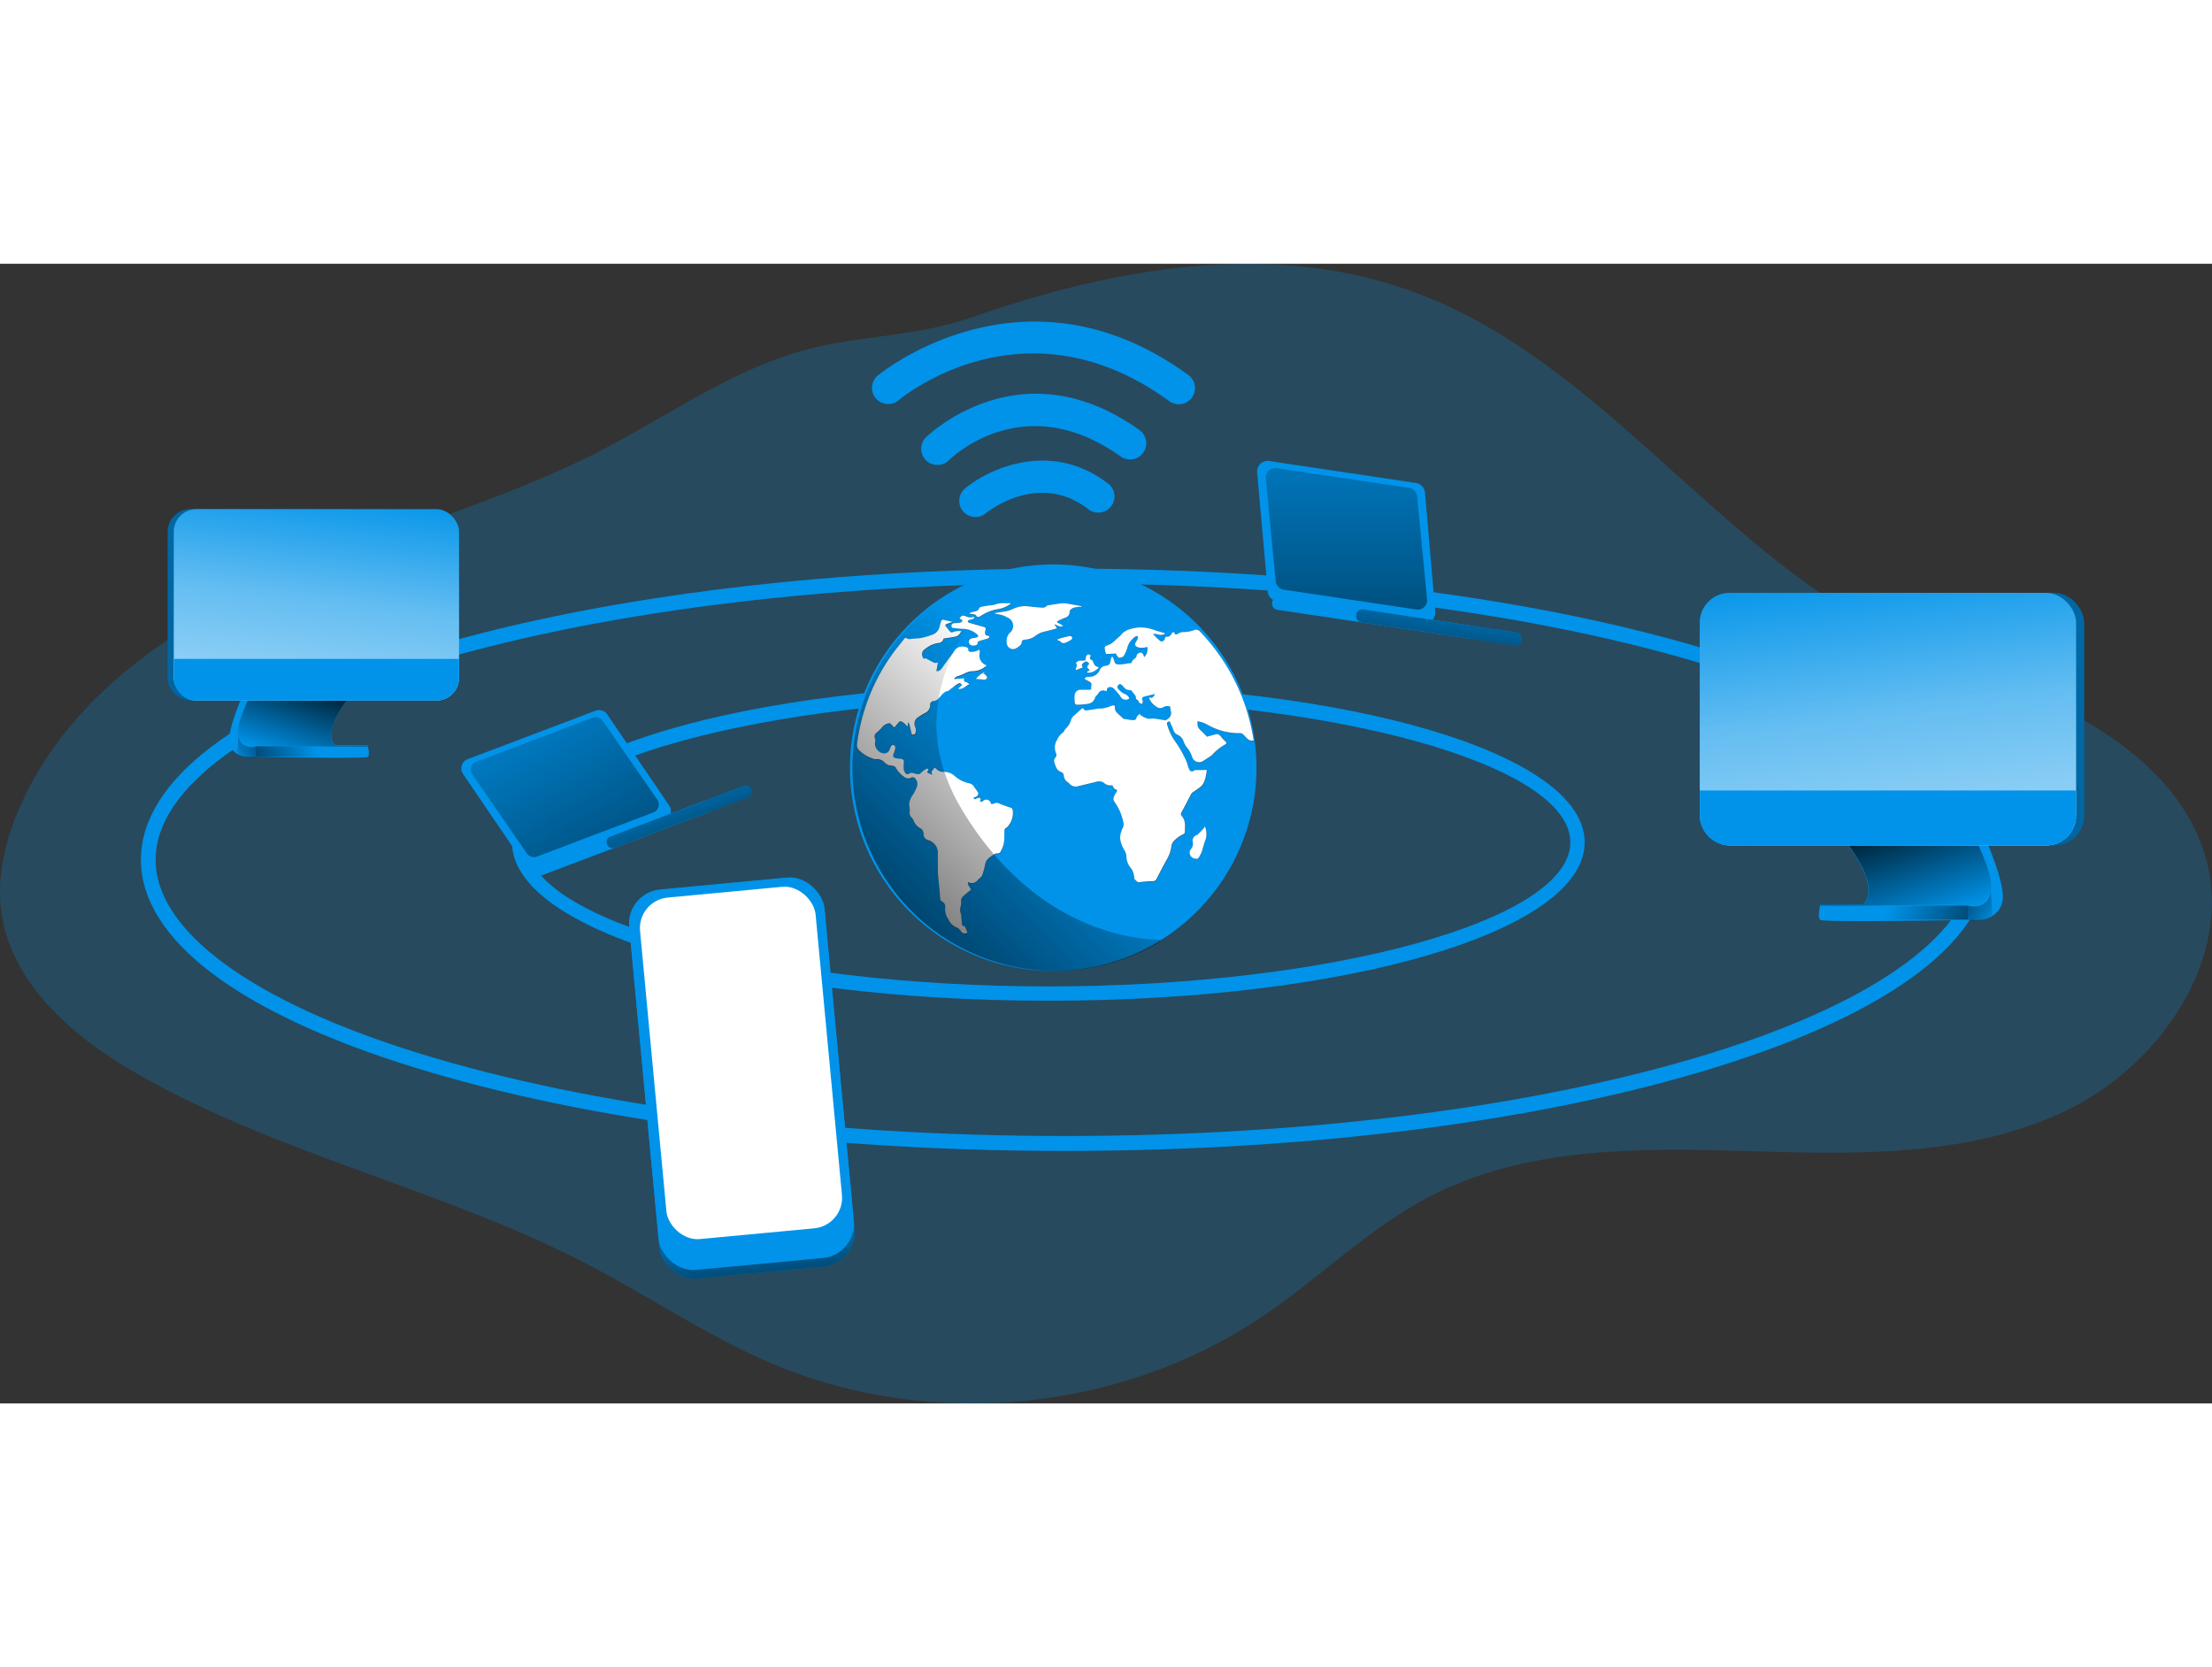 <svg id="Layer_1" data-name="Layer 1" xmlns="http://www.w3.org/2000/svg" xmlns:xlink="http://www.w3.org/1999/xlink" viewBox="0 0 418.13 215.42" width="406" height="306" class="illustration"><rect x="0" y="0" width="418.13" height="215.42" fill="#333333" stroke="none"/><defs><linearGradient id="linear-gradient" x1="206" y1="148.02" x2="143.08" y2="213.21" gradientUnits="userSpaceOnUse"><stop offset="0" stop-opacity="0"></stop><stop offset="0.99"></stop></linearGradient><linearGradient id="linear-gradient-2" x1="363.77" y1="184.2" x2="355.61" y2="160.36" xlink:href="#linear-gradient"></linearGradient><linearGradient id="linear-gradient-3" x1="426.97" y1="83.54" x2="312.02" y2="87.77" xlink:href="#linear-gradient"></linearGradient><linearGradient id="linear-gradient-4" x1="353.03" y1="54.05" x2="364.51" y2="149.82" gradientUnits="userSpaceOnUse"><stop offset="0.02" stop-color="#fff" stop-opacity="0"></stop><stop offset="0.32" stop-color="#fff" stop-opacity="0.39"></stop><stop offset="0.68" stop-color="#fff" stop-opacity="0.68"></stop><stop offset="1" stop-color="#fff"></stop></linearGradient><linearGradient id="linear-gradient-5" x1="356.85" y1="122.22" x2="385.32" y2="132.87" xlink:href="#linear-gradient"></linearGradient><linearGradient id="linear-gradient-6" x1="379.48" y1="182.61" x2="365.66" y2="174.08" xlink:href="#linear-gradient"></linearGradient><linearGradient id="linear-gradient-7" x1="-926.14" y1="153.13" x2="-932.32" y2="135.06" gradientTransform="matrix(-1, 0, 0, 1, -869.17, 0)" xlink:href="#linear-gradient"></linearGradient><linearGradient id="linear-gradient-8" x1="-877.2" y1="121.54" x2="-964.33" y2="124.74" gradientTransform="matrix(-1, 0, 0, 1, -870.52, -58.98)" xlink:href="#linear-gradient"></linearGradient><linearGradient id="linear-gradient-9" x1="-933.24" y1="99.18" x2="-924.54" y2="171.77" gradientTransform="matrix(-1, 0, 0, 1, -870.52, -58.98)" xlink:href="#linear-gradient-4"></linearGradient><linearGradient id="linear-gradient-10" x1="-930.35" y1="150.85" x2="-908.77" y2="158.92" gradientTransform="matrix(1, 0, 0, -1, 989.76, 302.36)" xlink:href="#linear-gradient"></linearGradient><linearGradient id="linear-gradient-11" x1="-914.23" y1="151.92" x2="-924.71" y2="145.46" gradientTransform="matrix(-1, 0, 0, 1, -869.17, 0)" xlink:href="#linear-gradient"></linearGradient><linearGradient id="linear-gradient-12" x1="78.78" y1="-1.65" x2="95.65" y2="107.67" gradientTransform="matrix(0.99, 0.15, -0.15, 0.99, 177.56, 64.95)" xlink:href="#linear-gradient"></linearGradient><linearGradient id="linear-gradient-13" x1="103.86" y1="36.48" x2="104.25" y2="68.9" gradientTransform="translate(169.33 79.8)" xlink:href="#linear-gradient"></linearGradient><linearGradient id="linear-gradient-14" x1="452.76" y1="384.48" x2="468.36" y2="485.49" gradientTransform="matrix(0.94, -0.35, 0.35, 0.94, -467.87, -70.22)" xlink:href="#linear-gradient"></linearGradient><linearGradient id="linear-gradient-15" x1="475.94" y1="419.71" x2="476.3" y2="449.67" gradientTransform="translate(-346.33 -266.75)" xlink:href="#linear-gradient"></linearGradient><linearGradient id="linear-gradient-16" x1="236.39" y1="314.17" x2="236.7" y2="348.5" gradientTransform="translate(-94.58 -80.36)" xlink:href="#linear-gradient"></linearGradient></defs><title>network 2</title><path d="M115.5,94C95.63,104.31,73.63,109.86,53.19,119S13,142.19,4.54,163C2.2,168.71.8,175,1.57,181.17c1.75,14,13.89,24.22,26.13,31.17,26.72,15.19,57.61,21.63,84.87,35.84,11.75,6.13,22.79,13.68,35,18.81,29.78,12.51,65.77,9,92.54-9.11,10.78-7.28,20.12-16.71,31.67-22.67,18-9.29,39.27-9.12,59.54-8.52s41.41,1.25,59.82-7.26,32.87-29.34,27-48.76c-3.66-12.14-14.25-21-25.51-26.85s-23.6-9.37-34.88-15.17c-32.47-16.72-54.1-51.06-88.24-64C242.1,54.19,212,59.72,185.1,69.08c-11.38,4-22.61,3.28-34,6.9C138.42,80,127.23,87.85,115.5,94Z" transform="translate(-1.36 -58.98)" fill="#0093E9" opacity="0.24" style="isolation: isolate;"></path><path d="M199.53,198.28c-56.86,0-101.39-13.15-101.39-29.94s44.53-29.93,101.39-29.93,101.38,13.15,101.38,29.93S256.38,198.28,199.53,198.28Zm0-57.16c-53.49,0-98.68,12.47-98.68,27.22s45.19,27.23,98.68,27.23,98.67-12.47,98.67-27.23S253,141.12,199.53,141.12Z" transform="translate(-1.36 -58.98)" fill="#0093E9"></path><path d="M202.63,226.67c-46.41,0-90.07-5.6-122.93-15.77C46.34,200.57,28,186.63,28,171.63s18.37-28.94,51.73-39.27c32.86-10.16,76.52-15.77,122.93-15.77s90.08,5.61,122.93,15.77c33.37,10.33,51.74,24.28,51.74,39.27s-18.37,28.94-51.74,39.27C292.71,221.07,249.05,226.67,202.63,226.67Zm0-107.26c-46.14,0-89.5,5.56-122.09,15.65-31.62,9.78-49.76,23.11-49.76,36.57s18.14,26.79,49.76,36.58c32.59,10.09,76,15.64,122.09,15.64s89.51-5.55,122.1-15.64c31.62-9.79,49.75-23.12,49.75-36.58s-18.13-26.79-49.75-36.57C292.14,125,248.78,119.41,202.63,119.41Z" transform="translate(-1.36 -58.98)" fill="#0093E9"></path><g id="TWXE3W"><path d="M200.92,115.82a38.42,38.42,0,1,0,.27,76.83,38.42,38.42,0,0,0-.27-76.83Zm5.7,17.69a.53.53,0,0,1,.06-.31c.11-.16.23-.37.39-.41s.33.13.55.24c-.41.41-.23.64.12.82a.53.53,0,0,1,.21.18,3.47,3.47,0,0,0,.38.8,3,3,0,0,0,.79.46,6.13,6.13,0,0,1-.74.58,3.2,3.2,0,0,1-.81.35,3.28,3.28,0,0,1-.7,0,.69.69,0,0,0,0-.13l.48-.3c-.17-.21-.42-.39-.44-.59s.21-.4.35-.63c-.22-.36-.54-.52-.77-.37-.68.46-.73.58-.42,1.07-.44.17-.87.34-1.32.5-.1-.47.44-.88,0-1.3a1,1,0,0,1,.89-.49l.52,0C206.44,134,206.66,133.87,206.62,133.51Zm-11-9.79c.9.13,1.8.19,2.7.26a1,1,0,0,0,.91-.29c.1-.13.34-.15.52-.18.7-.11,1.41-.24,2.11-.31a4.21,4.21,0,0,1,1.12,0c.86.13,1.72.3,2.57.46a.73.73,0,0,1,.38.17c-.35,0-.72,0-1.07.08a2.06,2.06,0,0,0-.66.16c-.32.16-.62.33-.64.81a1,1,0,0,1-.8,1,10.41,10.41,0,0,0-1.37.61c-.23.11-.23.24,0,.37s.65.35,1,.56c-.55.21-.55.21-1.69-.32.16.28.32.54.49.81-.73.19-1.49.41-2.25.58a3.94,3.94,0,0,0-1.91.9,3.54,3.54,0,0,1-1.88.64c-.35.07-.64.13-.64.6,0,.17-.16.37-.3.51a3.18,3.18,0,0,1-.62.45,1.2,1.2,0,0,1-1.9-1,3,3,0,0,1,0-.73,3.63,3.63,0,0,1,.34-.83,1.82,1.82,0,0,1,.27-.29,1.69,1.69,0,0,0-.51-2.9,4.43,4.43,0,0,0-1.78-.6,2.08,2.08,0,0,1-.6-.29c.85-.14,1.67-.25,2.47-.4a7.79,7.79,0,0,0,1-.37A5.39,5.39,0,0,1,195.61,123.72Zm8.41,5.82a.65.65,0,0,1-.25.51,6.63,6.63,0,0,1-1,.5.75.75,0,0,1-.94-.21c-.11-.13-.34-.17-.51-.25a1,1,0,0,1,0-.14,5.32,5.32,0,0,1,.5-.21c.55-.15,1.08-.29,1.62-.42C203.62,129.26,203.93,129.26,204,129.54Zm-19.13-4.62c.25-.08.51-.13.78-.2s.61-.13.73-.52a.62.62,0,0,1,.39-.33l.38-.07c.4-.08.81-.15,1.22-.21a5.16,5.16,0,0,0,1-.14,4.37,4.37,0,0,1,1.86-.28,5.87,5.87,0,0,0,.59,0h.57a.61.61,0,0,0,0,.14,5,5,0,0,1-2.34,1,8.46,8.46,0,0,0-3.3,1.3c-.32.2-.64.36-.88-.12a0,0,0,0,1,0,0c0-.09-.22-.14-.36-.16a5.94,5.94,0,0,1-.92-.16A1.35,1.35,0,0,1,184.89,124.92Zm-2,1.1s-.06,0-.11-.06c.3-.5.62-.65,1.13-.41a2.07,2.07,0,0,0,1.58.12.6.6,0,0,1,.08.08c-.08.11-.13.27-.23.31s-.51.12-.77.21a.41.41,0,0,0-.24.27c0,.06.12.21.21.24l.34.09,2.68.76a.38.38,0,0,1,.17.24,1.94,1.94,0,0,1-.06.4c-.16.71,0,1,.77,1a.51.51,0,0,1-.42.53c-.48.12-1,.28-1.42.43-.23.07-.46.14-.39.46a.3.3,0,0,1-.1.2,1.17,1.17,0,0,1-1.38,0,.7.7,0,0,1,.4-1.16c.28-.07.58-.09.87-.17a.51.51,0,0,0,.32-.22c0-.07-.09-.24-.18-.33a3.89,3.89,0,0,0-2-1c-.22,0-.46-.06-.69-.08-.54,0-1.09-.09-1.64-.15-.23,0-.52,0-.54-.35a.49.49,0,0,1,.51-.58,7.89,7.89,0,0,0,1.09-.11c.16,0,.39-.14.41-.25C183.3,126.19,183.14,126,182.86,126Zm4.75,10.62c.14.16.39.41.35.54a.55.55,0,0,1-.64.41,13.52,13.52,0,0,0-1.47-.11,3.6,3.6,0,0,1,1.72-1.34l-.35.31A1.18,1.18,0,0,1,187.61,136.64ZM189,170.87a5.93,5.93,0,0,0-1.08.9,2.65,2.65,0,0,0-.36,1,17.66,17.66,0,0,1-.53,1.89c-.15.35-.58.58-.85.9a1.38,1.38,0,0,1-1.81.36c-.15.43.14.71.32,1,.26.47.26.47-.19.78a14.84,14.84,0,0,0-1.14,1,1,1,0,0,0-.29,1,4,4,0,0,1-.13,1,1.84,1.84,0,0,0-.07.51c0,.33.14.65.18,1,.07.55.11,1.12.16,1.68,0,.21.08.34.33.36a.44.44,0,0,1,.29.23c.15.32.28.64.41,1a.81.81,0,0,1-1.16-.16,1.83,1.83,0,0,0-.94-.84,2.92,2.92,0,0,1-1.49-1.45,3.61,3.61,0,0,1-.64-2.18,1.12,1.12,0,0,0-.7-1.31c-.11,0-.18-.24-.2-.38-.06-.54-.09-1.1-.14-1.64-.11-1.17-.25-2.33-.32-3.49,0-.87,0-1.75,0-2.62,0-.4,0-.79,0-1.17a2.53,2.53,0,0,0-1.79-2.22,1.1,1.1,0,0,1-.9-1.14,1.23,1.23,0,0,0-.69-1.15,2.64,2.64,0,0,1-1.23-1.48,1.42,1.42,0,0,0-.35-.5,1.23,1.23,0,0,1-.35-1.17,3.6,3.6,0,0,0-.06-.86,2.32,2.32,0,0,1-.05-.58,3.77,3.77,0,0,1,.6-1.57,8.06,8.06,0,0,0,.85-1.62,1.48,1.48,0,0,0-.51-1.76.74.74,0,0,0-.58,0,1,1,0,0,1-1.2-.07,4.93,4.93,0,0,1-1.71-1.83.6.6,0,0,0-.29-.23,1.75,1.75,0,0,0-.55-.12,1.93,1.93,0,0,1-1.31-.65,1.89,1.89,0,0,0-1.57-.58.48.48,0,0,1-.24,0,6.59,6.59,0,0,1-3.07-1.78,1.47,1.47,0,0,1-.26-1.18,36.12,36.12,0,0,1,1.58-6.88,37,37,0,0,1,4.84-9.67c.77-1.11,1.66-2.16,2.5-3.23.12-.16.25-.24.43-.11a1.08,1.08,0,0,0,.84.12c.69-.08,1.39-.05,2.06-.19a13.18,13.18,0,0,0,2.36-.74,2.11,2.11,0,0,0,1.05-1.55q.07-.27.18-.54c.2-.66.2-.66.87-.51.48.12,1,.23,1.4.32-.39.14-.8.27-1.19.43s-.27.25-.1.44.53.67.81,1c.09.08.29.15.36.11a3.71,3.71,0,0,1,1.78-.24,4.18,4.18,0,0,1-.55.74,1.64,1.64,0,0,1-.74.32c-.69.14-1.4.23-2.1.34a1,1,0,0,1-1,.83,5.15,5.15,0,0,0-2.46,1.13,1.15,1.15,0,0,0-.51,1.46c.07.22.14.51.5.32.05,0,.17,0,.25.07.34.18.66.37,1,.54s.56.35.93.22c.08,0,.19,0,.19,0-.09.56-.18,1.06-.28,1.62a1.13,1.13,0,0,0,1-.5c.65-1,1.34-1.86,2-2.78a3.43,3.43,0,0,0,.29-.41h0a1.78,1.78,0,0,1,2-.91c.46.07.77.17.73.72,0,.08.22.22.34.24a3,3,0,0,0,1.75-.41,1.25,1.25,0,0,1,.07.26,1.45,1.45,0,0,1,0,.36,1.93,1.93,0,0,0,1.13,2.28l.18.09a3.86,3.86,0,0,1-2.45,1.06,3.58,3.58,0,0,0-1.81.48,10.43,10.43,0,0,1-1.42.54,2,2,0,0,0-.46.38l.06.12,1.81-.16c-.07.44,0,.7.47.74.17,0,.32.26.54.44-.77.15-1.17,1-2.16.8l.78-.72c-.36-.41-.46-.45-.94-.14s-.91.67-1.37,1c-.12.09-.23.23-.36.25-.8.15-1.19.81-1.71,1.33l-.11.11a1.18,1.18,0,0,1-.86.47.65.65,0,0,0-.43.16.79.79,0,0,0-.26.48,1.65,1.65,0,0,1-.94,1.64,10.7,10.7,0,0,0-1.58,1,1.53,1.53,0,0,0-.31,1.67,1.42,1.42,0,0,1,0,1.24c0,.1-.27.18-.42.18s-.25-.14-.28-.25c-.12-.5-.21-1-.33-1.52a2.49,2.49,0,0,0-.26-.48l-.1,0c0,.19,0,.38,0,.57a.25.25,0,0,1-.1.08c-.14-.15-.26-.3-.4-.43a3.18,3.18,0,0,0-.63-.46.5.5,0,0,0-.66.22c-.25.32-.53.62-.78.91a8.19,8.19,0,0,0-.66-.72.42.42,0,0,0-.36-.09,2,2,0,0,0-1.24.71,7.87,7.87,0,0,1-1.08,1.08.88.88,0,0,0-.26,1.14,1,1,0,0,1,0,.52,1.89,1.89,0,0,0,1.36,2.18,1.09,1.09,0,0,0,1.31-.51c.1-.22.17-.45.27-.67a.48.48,0,0,1,.66-.3.72.72,0,0,1,.2.61,8,8,0,0,1-.34,1.11c-.13.42,0,.6.39.7s.64.1,1,.14a.56.56,0,0,1,.58.69,7.47,7.47,0,0,0,0,1.42,1.58,1.58,0,0,0,.43.72.47.47,0,0,0,.5,0,1.06,1.06,0,0,1,1-.09c.12.05.26.08.38.12.58.14.73,0,1.13-.39a3.2,3.2,0,0,1,.87-.6.27.27,0,0,1,.28.08.26.26,0,0,1,0,.27c-.32.28-.15.42.13.54l.68.29c-.44-.71.14-.95.4-1.38.1.08.21.13.3.21a1.79,1.79,0,0,0,1.48.59h.08a2.93,2.93,0,0,1,2,.82,6,6,0,0,0,2.63,1.32,1.42,1.42,0,0,1,1,.71c.18.3.41.57.59.86.29.46.2.78-.28,1l-.46.23c.12.23.27.3.49.17a2.1,2.1,0,0,1,.52-.21c.13,0,.27.11.38.2s-.06.16-.09.25-.06.22,0,.23a.45.45,0,0,0,.28.07.33.33,0,0,0,.21-.11.85.85,0,0,1,1.27,0c.05.05.15.08.15.12.06.67.51.4.8.29a1.06,1.06,0,0,1,.87.05c.69.3,1.42.54,2.15.8a.51.51,0,0,1,.38.48,3.84,3.84,0,0,1-1,3.14.52.52,0,0,1-.22.17c-.32.14-.34.4-.35.69a20.68,20.68,0,0,1-.11,2.23,5,5,0,0,1-.47,1.31c-.16.34-.32.69-.86.6a.76.76,0,0,0-.47.16C189.18,170.73,189.08,170.81,189,170.87Zm40.26-3c-.3.74-.48,1.54-.73,2.3a2.78,2.78,0,0,1-.33.64c-.37.71-.37.71-1.14.57a1.18,1.18,0,0,1-.74-1.49,3.54,3.54,0,0,0,.5-.82,2.27,2.27,0,0,0,0-1,1.1,1.1,0,0,1,.68-1.08.53.53,0,0,0,.3-.14c.38-.38.77-.78,1.13-1.18a2.12,2.12,0,0,0,.21-.4A3.73,3.73,0,0,1,229.24,167.87Zm7.29-19.78a1.06,1.06,0,0,0-.94-.4,8.63,8.63,0,0,1-3.63-.57,8.39,8.39,0,0,1-2.35-1,6.26,6.26,0,0,0-1.9-.64,1.23,1.23,0,0,1,.07.32c-.15.92.54,1.35,1.07,1.88.23.22.45.45.7.72l1.59-.43a.85.85,0,0,1,1,.39,9.67,9.67,0,0,0,.89.93c.28.31.21.39-.11.63a9.28,9.28,0,0,0-2.33,1.85.94.94,0,0,1-.29.27c-.51.33-1,.64-1.53,1a1.4,1.4,0,0,1-2-.72,5.45,5.45,0,0,0-1.11-2,4.89,4.89,0,0,1-.59-1.19,2.11,2.11,0,0,0-1-1,1.39,1.39,0,0,1-.85-.9c-.2-.57-.49-1.13-.73-1.7-.57.24-.57.24-.41.8a10.2,10.2,0,0,0,1.25,2.73,21,21,0,0,1,2.4,4.2c.14.4.24.83.4,1.22.24.59.51.66,1.06.34a.46.46,0,0,1,.19-.08l2.16,0a14.94,14.94,0,0,1-.35,1.72,3.31,3.31,0,0,1-.68,1.3,12.41,12.41,0,0,1-1.59,1.15,1,1,0,0,0-.34.36c-.62,1.14-1.21,2.28-1.82,3.41-.16.29-.21.52,0,.76.85.91.6,2,.61,3.11,0,.12-.19.27-.33.35a5.29,5.29,0,0,0-1.81,1.32,2,2,0,0,0-.4.84,7.13,7.13,0,0,1-.87,2.61c-.69,1.17-1.3,2.4-1.93,3.6a.75.75,0,0,1-.64.48l-1.85.11c-.27,0-.53.08-.8.1a.56.56,0,0,1-.35-.09c-.22-.17-.41-.38-.58-.53a3.38,3.38,0,0,0-.46-1.76,4.29,4.29,0,0,0-.4-.55,3.51,3.51,0,0,1-.63-2,2.72,2.72,0,0,0-.35-1.12,5.3,5.3,0,0,1-.84-2.33,4,4,0,0,1,.25-1.37,2.61,2.61,0,0,1,.24-.54,1.63,1.63,0,0,0,.1-1.21,10,10,0,0,0-1.72-3.83,1,1,0,0,1,0-1,8.35,8.35,0,0,1,.43-.77c.15-.22.14-.4-.13-.5a.74.74,0,0,1-.52-.57c0-.08-.23-.2-.34-.19a1.76,1.76,0,0,1-1.46-.53c-.19-.19-.61-.19-.94-.21a2.49,2.49,0,0,0-.7.14l-3.29.79a1.52,1.52,0,0,1-1.47-.47,2.15,2.15,0,0,0-.32-.29,1.64,1.64,0,0,1-.8-1.36.76.76,0,0,0-.42-.56c-1-.32-1.14-1.22-1.41-2a.9.9,0,0,1,.19-.69.79.79,0,0,0,.19-.92,2.66,2.66,0,0,1,.21-2.55,3.54,3.54,0,0,1,1.13-1.39c.19-.13.24-.46.42-.61a3.85,3.85,0,0,0,1.12-1.9,2.28,2.28,0,0,1,.64-.76c.4-.38.83-.73,1.23-1.11.22-.2.37-.22.53.06a.44.44,0,0,0,.33.19l1.82-.24a3.45,3.45,0,0,1,.54-.11,5.57,5.57,0,0,0,2.54-.55.81.81,0,0,1,.57,0c.06,0,.06.27.05.42a1.35,1.35,0,0,0,.55,1.06l.89.86c.06.05.13.13.2.14.6.1,1.21.21,1.83.26.3,0,.5-.11.6-.48s.41-.49.62-.73a.69.69,0,0,0,0,.13,2.3,2.3,0,0,0,.42.35,4.94,4.94,0,0,0,1,.43,2.63,2.63,0,0,0,.79,0,2.26,2.26,0,0,1,.45,0c.64.09,1.27.17,1.91.3a.59.59,0,0,0,.57-.18,1.33,1.33,0,0,0,.66-1.58,6.13,6.13,0,0,1-.13-.82,1.44,1.44,0,0,0-1.23.1,1.17,1.17,0,0,1-1.45-.13,3,3,0,0,1-1.31-1.72c.62.31.87-.07,1.16-.62-.77.18-1.46.32-2.14.51a.43.43,0,0,0-.26.66.43.43,0,0,1,.07.26,1.81,1.81,0,0,1-.14.45c-.19-.08-.47-.11-.55-.27s-.19-.51-.51-.61a.16.16,0,0,1-.09-.12c.06-.65-.51-1-.78-1.44a.63.63,0,0,0-.45-.19,1.29,1.29,0,0,1-1.07-.55,1.45,1.45,0,0,0-.36-.38c-.21-.16-.47-.27-.67,0a.5.5,0,0,0,0,.76,3.58,3.58,0,0,0,1.37,1,1.32,1.32,0,0,1,.71.77,1.09,1.09,0,0,1-1.69-.43,3.64,3.64,0,0,0-.44-.53,8.32,8.32,0,0,0-.83-.94c-.41-.37-1.21-.4-1.3.31a1.23,1.23,0,0,1-.06.22l-.27-.08a1,1,0,0,0-1.25.48c-.1.15-.25.28-.36.42a1.21,1.21,0,0,0-.27.38,1.56,1.56,0,0,1-1.2,1.17,13.47,13.47,0,0,1-2.3.19.49.49,0,0,1-.34-.33,6.61,6.61,0,0,1,0-1.6,1.13,1.13,0,0,1,1.19-.89h1.62c.2,0,.33-.06.31-.31a1.31,1.31,0,0,1,0-.28c.11-.64.08-.71-.5-1.05-.17-.1-.36-.17-.53-.27s-.19-.15-.18-.22a.3.3,0,0,1,.19-.22,2.6,2.6,0,0,1,.62-.11,2.14,2.14,0,0,0,2-1.26,1.25,1.25,0,0,1,1.06-.81c.77-.12.91-.32,1-1.11a3,3,0,0,1,.21-.59h.16a5.31,5.31,0,0,1,.33.83.7.7,0,0,0,.58.59,5.15,5.15,0,0,0,.88,0c.51-.07,1-.17,1.51-.24.18,0,.29,0,.35-.27s.3-.36.47-.53.4-.25.41-.57a.87.87,0,0,1,.81-.62.66.66,0,0,1,.4.27,2.9,2.9,0,0,1,.23.59,1.94,1.94,0,0,0,.58-1.92,3.82,3.82,0,0,1-.62.13,3.23,3.23,0,0,1-.88,0c-.84-.18-1-.57-.52-1.27.16-.25.34-.75.26-.8-.32-.24-.61.06-.83.26a3.44,3.44,0,0,0-1.14,1.71,6.09,6.09,0,0,1-.72,1.68c-.13.22-.55.31-.85.35-.11,0-.29-.24-.41-.4a4.74,4.74,0,0,1-.31-.54.65.65,0,0,0,0,.13l-1.78.09a1.61,1.61,0,0,1-.07-.25c-.26-1.28-.38-1.11.86-1.6a3.67,3.67,0,0,0,1-.81l.84-.72a.71.71,0,0,0,.15-.15c.84-1.12,2.09-1.3,3.35-1.5a7.89,7.89,0,0,1,3.3.59l1.8.53c-.82.66-1.56,0-2.26.12,0,0-.05.08,0,.09a13.5,13.5,0,0,0,1.28,1.23.62.62,0,0,0,.88-.42c.07-.25.18-.37.45-.37a.86.86,0,0,0,.78-.54c.14-.27.32-.39.61-.28,0,.31.1.45.41.35a1.26,1.26,0,0,0,.33-.16,1.9,1.9,0,0,1,1.2-.27,5.74,5.74,0,0,0,1.72-.36c.53-.14.81-.09,1.08.21a38.05,38.05,0,0,1,6.26,8.64,37.54,37.54,0,0,1,4,12,.56.56,0,0,1,0,.13C237.45,149.3,237,148.61,236.53,148.09Z" transform="translate(-1.36 -58.98)" fill="#0093E9"></path><path d="M238.39,149.1c-.95.2-1.37-.49-1.87-1a1,1,0,0,0-.94-.4,11.92,11.92,0,0,1-6-1.61,5.53,5.53,0,0,0-1.9-.63,1.06,1.06,0,0,1,.07.3c-.15.93.53,1.36,1.07,1.89.23.22.44.45.7.72l1.59-.43a.85.85,0,0,1,1,.38,9.71,9.71,0,0,0,.88.94c.29.31.22.4-.11.63a9.41,9.41,0,0,0-2.32,1.85,1,1,0,0,1-.29.26c-.51.34-1,.66-1.53,1a1.39,1.39,0,0,1-2-.71,5.45,5.45,0,0,0-1.11-2,4.83,4.83,0,0,1-.59-1.18,2,2,0,0,0-1-1.05,1.42,1.42,0,0,1-.85-.89c-.2-.59-.48-1.14-.73-1.71-.57.24-.57.24-.42.8a10.73,10.73,0,0,0,1.26,2.73,21,21,0,0,1,2.4,4.2c.14.4.24.83.4,1.22.25.59.51.66,1.06.34a.36.36,0,0,1,.18-.08l2.17,0c-.12.59-.18,1.18-.35,1.73a3.26,3.26,0,0,1-.68,1.29,13.46,13.46,0,0,1-1.59,1.15,1.2,1.2,0,0,0-.35.36c-.61,1.13-1.19,2.28-1.81,3.41-.16.29-.21.52,0,.76.84.91.6,2,.61,3.11,0,.11-.19.27-.33.35a5.49,5.49,0,0,0-1.81,1.32,2,2,0,0,0-.4.84,6.74,6.74,0,0,1-.88,2.61c-.68,1.18-1.29,2.4-1.91,3.6a.77.77,0,0,1-.65.48c-.62,0-1.23.06-1.85.11-.27,0-.53.08-.8.1a.5.5,0,0,1-.34-.09c-.23-.17-.42-.38-.59-.53a3.6,3.6,0,0,0-.45-1.76c-.13-.19-.26-.38-.41-.56a3.45,3.45,0,0,1-.63-1.94,2.67,2.67,0,0,0-.35-1.13,5.39,5.39,0,0,1-.85-2.33,3.92,3.92,0,0,1,.27-1.36,2,2,0,0,1,.24-.56,1.65,1.65,0,0,0,.08-1.2,10,10,0,0,0-1.71-3.83,1,1,0,0,1,0-1,7.3,7.3,0,0,1,.44-.77c.15-.23.14-.4-.14-.5a.68.68,0,0,1-.5-.57.44.44,0,0,0-.35-.19,1.76,1.76,0,0,1-1.45-.53,1.64,1.64,0,0,0-.94-.21,2.49,2.49,0,0,0-.71.14l-3.29.79a1.56,1.56,0,0,1-1.47-.46,2.27,2.27,0,0,0-.32-.3,1.66,1.66,0,0,1-.8-1.37.77.77,0,0,0-.42-.55c-1-.32-1.13-1.22-1.4-2a.83.83,0,0,1,.18-.68.78.78,0,0,0,.18-.92,2.72,2.72,0,0,1,.22-2.55,3.55,3.55,0,0,1,1.13-1.39c.19-.13.24-.46.42-.61a3.85,3.85,0,0,0,1.12-1.9,2.28,2.28,0,0,1,.64-.76c.4-.38.83-.73,1.23-1.11.22-.2.37-.23.54.06a.39.39,0,0,0,.32.19c.6-.07,1.21-.16,1.82-.25a3.53,3.53,0,0,1,.55-.1,5.69,5.69,0,0,0,2.53-.55.78.78,0,0,1,.56,0c.07,0,.07.28.06.42a1.32,1.32,0,0,0,.55,1.06c.29.29.6.57.9.85.05.06.11.14.18.15.61.1,1.22.21,1.83.26.31,0,.51-.11.62-.48s.39-.49.6-.73l.06.13a2.36,2.36,0,0,0,.43.35,5,5,0,0,0,1,.43,3,3,0,0,0,.79,0,2.26,2.26,0,0,1,.45,0c.63.09,1.28.17,1.91.3a.6.6,0,0,0,.57-.18,1.33,1.33,0,0,0,.66-1.58,6.56,6.56,0,0,1-.12-.81,1.46,1.46,0,0,0-1.24.09,1.18,1.18,0,0,1-1.45-.13,3,3,0,0,1-1.31-1.72c.61.31.87-.07,1.16-.62-.77.18-1.46.32-2.14.52a.42.42,0,0,0-.26.65.52.52,0,0,1,.07.27,3.66,3.66,0,0,1-.13.44c-.2-.08-.48-.12-.56-.26s-.2-.52-.5-.62a.17.17,0,0,1-.1-.12c.06-.65-.51-1-.78-1.44-.06-.12-.29-.18-.45-.19a1.33,1.33,0,0,1-1.07-.55,1.63,1.63,0,0,0-.36-.38c-.21-.17-.47-.28-.68,0a.49.49,0,0,0,0,.75,3.57,3.57,0,0,0,1.37,1,1.35,1.35,0,0,1,.71.77,1.09,1.09,0,0,1-1.69-.43,4.33,4.33,0,0,0-.43-.53,11,11,0,0,0-.84-.95c-.41-.36-1.21-.39-1.3.32a.73.73,0,0,1-.06.22l-.27-.08a1,1,0,0,0-1.25.47c-.1.16-.25.28-.36.43a1.28,1.28,0,0,0-.28.39,1.52,1.52,0,0,1-1.18,1.15,12.75,12.75,0,0,1-2.32.2.49.49,0,0,1-.33-.34,7,7,0,0,1,0-1.59,1.1,1.1,0,0,1,1.17-.89c.54,0,1.08,0,1.62,0,.21,0,.34-.07.32-.31a1.31,1.31,0,0,1,0-.28c.11-.63.08-.71-.5-1.05-.17-.1-.36-.17-.53-.27s-.19-.15-.18-.22a.3.3,0,0,1,.19-.22,3.32,3.32,0,0,1,.63-.11,2.12,2.12,0,0,0,2-1.26,1.25,1.25,0,0,1,1.06-.81c.77-.12.9-.32,1-1.11a3.19,3.19,0,0,1,.21-.59h.17a5.93,5.93,0,0,1,.32.83c.08.33.25.55.58.58a3.7,3.7,0,0,0,.88,0c.51-.06,1-.16,1.51-.22.19,0,.3,0,.36-.28s.29-.36.46-.53.4-.25.41-.58.53-.65.82-.61a.67.67,0,0,1,.39.28,2.6,2.6,0,0,1,.23.58,2,2,0,0,0,.58-1.92,3.53,3.53,0,0,1-.63.13,2.82,2.82,0,0,1-.87,0c-.84-.18-1-.56-.52-1.27.16-.24.33-.75.26-.81-.32-.23-.61.07-.83.27a3.48,3.48,0,0,0-1.14,1.71,6,6,0,0,1-.72,1.68c-.14.22-.55.31-.85.35-.12,0-.29-.24-.41-.4a5.79,5.79,0,0,1-.31-.54l0,.13-1.78.09c0-.1-.06-.17-.08-.25-.25-1.29-.37-1.11.86-1.6a4.1,4.1,0,0,0,1-.8l.84-.74a.93.93,0,0,0,.15-.13c.84-1.13,2.09-1.31,3.35-1.51a7.82,7.82,0,0,1,3.31.6c.56.15,1.12.33,1.79.52-.81.65-1.56,0-2.27.12l0,.09a13.43,13.43,0,0,0,1.29,1.22c.31.23.78,0,.89-.41s.17-.37.43-.37a.89.89,0,0,0,.8-.54c.13-.27.31-.39.6-.28,0,.32.1.45.41.35a1.2,1.2,0,0,0,.32-.16,2,2,0,0,1,1.22-.27,6.06,6.06,0,0,0,1.71-.35.94.94,0,0,1,1.09.19,38.65,38.65,0,0,1,6.26,8.65,37.77,37.77,0,0,1,3.95,12Z" transform="translate(-1.36 -58.98)" fill="#fff"></path><path d="M178.65,134.38l-.28,1.61a1.1,1.1,0,0,0,1-.51c.65-.93,1.34-1.84,2-2.76a4.15,4.15,0,0,0,.3-.43,1.78,1.78,0,0,1,2-.91c.46.07.78.17.74.72,0,.08.2.22.33.24a3,3,0,0,0,1.74-.41,1.29,1.29,0,0,1,.08.26,1.45,1.45,0,0,1,0,.36,1.92,1.92,0,0,0,1.13,2.27l.18.09a3.88,3.88,0,0,1-2.45,1.07,3.52,3.52,0,0,0-1.8.48,11.1,11.1,0,0,1-1.43.54,2.32,2.32,0,0,0-.46.38l.06.12,1.81-.16c-.07.44,0,.7.47.75.17,0,.33.24.55.42-.79.16-1.18,1-2.16.81l.77-.72c-.37-.4-.46-.44-.94-.14s-.91.67-1.37,1c-.12.09-.23.23-.36.26-.8.14-1.19.8-1.7,1.32a1.45,1.45,0,0,1-1,.58.65.65,0,0,0-.43.16.77.77,0,0,0-.26.48,1.62,1.62,0,0,1-.94,1.63,12.66,12.66,0,0,0-1.58,1,1.5,1.5,0,0,0-.3,1.66,1.48,1.48,0,0,1,0,1.25c0,.1-.27.18-.42.19s-.24-.15-.27-.26c-.13-.5-.21-1-.34-1.52a2.91,2.91,0,0,0-.26-.49l-.1.05v.58l-.1.07a5.33,5.33,0,0,0-.4-.42,3.13,3.13,0,0,0-.63-.47.5.5,0,0,0-.66.21,11.93,11.93,0,0,1-.78.91,9.61,9.61,0,0,0-.66-.71.45.45,0,0,0-.37-.09,2,2,0,0,0-1.22.7,7.87,7.87,0,0,1-1.08,1.08.89.89,0,0,0-.27,1.16.94.94,0,0,1,0,.5,1.9,1.9,0,0,0,1.36,2.19,1.09,1.09,0,0,0,1.31-.51c.1-.22.18-.45.27-.67a.48.48,0,0,1,.66-.3c.14.07.23.41.2.61a7.63,7.63,0,0,1-.35,1.12c-.13.41,0,.59.4.69s.64.1,1,.14a.57.57,0,0,1,.58.7,6.56,6.56,0,0,0,0,1.4,1.64,1.64,0,0,0,.43.74.55.55,0,0,0,.5,0,1,1,0,0,1,1-.09l.39.1c.57.14.73,0,1.11-.38a3.42,3.42,0,0,1,.88-.6.3.3,0,0,1,.28.07.26.26,0,0,1,0,.28c-.31.28-.14.42.14.54l.68.28c-.43-.7.14-.94.4-1.36a1.34,1.34,0,0,1,.29.2,1.85,1.85,0,0,0,1.5.59,2.9,2.9,0,0,1,2.06.82,5.89,5.89,0,0,0,2.64,1.32,1.45,1.45,0,0,1,1,.71c.18.3.41.57.6.86a.62.62,0,0,1-.29,1l-.46.21c.13.24.26.31.49.18a1.51,1.51,0,0,1,.52-.2.7.7,0,0,1,.38.18s-.06.17-.09.26-.07.22,0,.24a.51.51,0,0,0,.28.07.41.41,0,0,0,.21-.12.84.84,0,0,1,1.27,0c.05,0,.15.07.15.12.06.66.51.39.8.28a1,1,0,0,1,.86.05c.71.3,1.43.55,2.16.79a.53.53,0,0,1,.39.49,3.85,3.85,0,0,1-1,3.13.48.48,0,0,1-.22.18c-.32.14-.35.4-.35.7,0,.74,0,1.49-.11,2.22a5.27,5.27,0,0,1-.47,1.31c-.16.34-.32.69-.86.6-.24,0-.55.2-.79.37a5.18,5.18,0,0,0-1.08.89,2.66,2.66,0,0,0-.36,1,14.64,14.64,0,0,1-.53,1.89c-.15.36-.58.59-.85.9a1.36,1.36,0,0,1-1.81.37c-.15.44.14.71.31,1,.27.47.27.46-.18.78a14.84,14.84,0,0,0-1.14,1,1.07,1.07,0,0,0-.3,1,3.58,3.58,0,0,1-.13,1,2.15,2.15,0,0,0-.07.5c0,.33.15.66.19,1,.07.56.11,1.12.16,1.67,0,.21.08.35.34.37.1,0,.23.13.28.23.15.31.27.64.41,1a.83.83,0,0,1-1.17-.16,1.84,1.84,0,0,0-.94-.84,2.85,2.85,0,0,1-1.47-1.45,3.48,3.48,0,0,1-.64-2.18,1.14,1.14,0,0,0-.71-1.31c-.1,0-.18-.24-.2-.37-.06-.55-.09-1.1-.14-1.65-.11-1.17-.25-2.33-.32-3.49,0-.87,0-1.75,0-2.62,0-.4,0-.79,0-1.18a2.52,2.52,0,0,0-1.79-2.21,1.1,1.1,0,0,1-.9-1.14,1.25,1.25,0,0,0-.69-1.15,2.68,2.68,0,0,1-1.23-1.48,1.54,1.54,0,0,0-.34-.49,1.24,1.24,0,0,1-.36-1.18,3.6,3.6,0,0,0-.06-.86,2.35,2.35,0,0,1-.05-.59,3.84,3.84,0,0,1,.6-1.56,8.06,8.06,0,0,0,.85-1.62,1.5,1.5,0,0,0-.51-1.76.67.67,0,0,0-.57,0,1.07,1.07,0,0,1-1.21-.07,5,5,0,0,1-1.71-1.84.68.68,0,0,0-.29-.24,2.71,2.71,0,0,0-.55-.12,1.87,1.87,0,0,1-1.31-.64,1.89,1.89,0,0,0-1.57-.58.65.65,0,0,1-.24,0,6.57,6.57,0,0,1-3.06-1.79,1.43,1.43,0,0,1-.27-1.18,37.58,37.58,0,0,1,1.57-6.87,37.06,37.06,0,0,1,4.85-9.68c.77-1.12,1.66-2.15,2.49-3.23.13-.16.26-.23.44-.1a1.09,1.09,0,0,0,.85.11c.68-.08,1.38-.05,2-.19a13,13,0,0,0,2.37-.74,2.13,2.13,0,0,0,1.06-1.55c.05-.18.11-.36.16-.54.2-.66.2-.66.89-.5l1.39.31c-.39.14-.8.27-1.19.43-.23.09-.27.24-.1.44s.53.68.82,1a.39.39,0,0,0,.35.12,3.56,3.56,0,0,1,1.77-.24,3.73,3.73,0,0,1-.54.74,1.64,1.64,0,0,1-.74.32c-.69.14-1.4.23-2.1.34a1,1,0,0,1-1,.84,5,5,0,0,0-2.45,1.12,1.14,1.14,0,0,0-.52,1.46c.07.22.14.5.5.33.06,0,.17,0,.25.07.33.17.66.36,1,.53s.56.35.93.23A.26.26,0,0,1,178.65,134.38Z" transform="translate(-1.36 -58.98)" fill="#fff"></path><path d="M189.34,125c.86-.14,1.68-.25,2.48-.41a6.52,6.52,0,0,0,1-.36,5.37,5.37,0,0,1,2.77-.52c.89.13,1.79.19,2.69.26a1,1,0,0,0,.92-.3c.09-.12.34-.14.52-.17.7-.11,1.4-.24,2.11-.31a4.21,4.21,0,0,1,1.12,0c.86.14,1.72.3,2.58.46a.66.66,0,0,1,.37.17c-.36,0-.72,0-1.07.08a2.13,2.13,0,0,0-.66.16c-.32.16-.62.34-.63.81a1.05,1.05,0,0,1-.81,1,13.94,13.94,0,0,0-1.37.61c-.24.11-.24.24,0,.37l1,.55c-.55.22-.55.22-1.69-.3l.49.8c-.74.19-1.49.41-2.25.58a4.17,4.17,0,0,0-1.91.9,3.56,3.56,0,0,1-1.88.64c-.35.06-.64.13-.63.61a.91.91,0,0,1-.31.5,3.43,3.43,0,0,1-.61.45,1.2,1.2,0,0,1-1.91-1,2.5,2.5,0,0,1,0-.72,2.94,2.94,0,0,1,.33-.83,1.08,1.08,0,0,1,.27-.3,1.69,1.69,0,0,0-.51-2.9,4.33,4.33,0,0,0-1.77-.6A1.75,1.75,0,0,1,189.34,125Z" transform="translate(-1.36 -58.98)" fill="#fff"></path><path d="M182.76,126c.29-.5.61-.65,1.11-.42a2,2,0,0,0,1.59.12l.08.09c-.07.11-.13.27-.23.32s-.52.11-.76.2a.43.43,0,0,0-.25.26c0,.07.12.22.21.25l3,.85a.34.34,0,0,1,.18.25,1.4,1.4,0,0,1-.07.39c-.16.72,0,1,.78,1a.52.52,0,0,1-.42.53c-.48.13-1,.27-1.43.43-.21.07-.44.14-.38.46,0,.06-.05.15-.1.2a1.19,1.19,0,0,1-1.38,0,.7.7,0,0,1,.4-1.16c.28-.07.58-.09.87-.17a.51.51,0,0,0,.32-.22c0-.07-.09-.24-.18-.32a4.1,4.1,0,0,0-2.68-1.07c-.55,0-1.1-.09-1.65-.15-.23,0-.53,0-.55-.35a.5.5,0,0,1,.53-.58,9.88,9.88,0,0,0,1.08-.11c.15,0,.39-.14.41-.25.05-.26-.11-.43-.4-.43C182.83,126,182.81,126,182.76,126Z" transform="translate(-1.36 -58.98)" fill="#fff"></path><path d="M229.12,165.3a3.73,3.73,0,0,1,.12,2.57c-.3.74-.48,1.54-.73,2.3a3.92,3.92,0,0,1-.32.65c-.38.7-.38.7-1.15.56a1.17,1.17,0,0,1-.74-1.49,4.39,4.39,0,0,0,.5-.82,2.27,2.27,0,0,0,0-1,1.07,1.07,0,0,1,.68-1.07.66.66,0,0,0,.3-.15c.39-.39.77-.78,1.13-1.18A1.85,1.85,0,0,0,229.12,165.3Z" transform="translate(-1.36 -58.98)" fill="#fff"></path><path d="M192.39,123.25a5.08,5.08,0,0,1-2.34,1,8.46,8.46,0,0,0-3.3,1.3c-.33.2-.65.37-.89-.13-.05-.09-.23-.14-.35-.16a6,6,0,0,1-.93-.17,1.12,1.12,0,0,1,.3-.2c.26-.08.53-.13.79-.2s.62-.13.73-.52a.59.59,0,0,1,.39-.33c.52-.12,1.06-.19,1.6-.28a4.45,4.45,0,0,0,1-.14,4.4,4.4,0,0,1,1.86-.28,5.63,5.63,0,0,0,.59,0h.57Z" transform="translate(-1.36 -58.98)" fill="#fff"></path><path d="M207.25,134.57c-.23-.35-.56-.51-.79-.36-.67.46-.72.58-.41,1.07l-1.32.5c-.1-.46.44-.88,0-1.3a1,1,0,0,1,.89-.49l.52,0c.28,0,.5-.11.46-.46a.54.54,0,0,1,.06-.31c.11-.16.23-.38.39-.41s.33.13.55.24c-.4.41-.23.64.12.82a.53.53,0,0,1,.21.18,3.47,3.47,0,0,0,.38.8,3,3,0,0,0,.8.46,7,7,0,0,1-.75.58,3.06,3.06,0,0,1-.81.35,2.71,2.71,0,0,1-.7,0l0-.13.49-.31c-.17-.21-.43-.39-.45-.59S207.11,134.81,207.25,134.57Z" transform="translate(-1.36 -58.98)" fill="#fff"></path><path d="M201.24,130a4.55,4.55,0,0,1,.51-.21c.53-.15,1.07-.29,1.61-.42.27-.06.56-.06.65.22s-.11.41-.25.5a5.2,5.2,0,0,1-1,.51.75.75,0,0,1-.94-.21c-.11-.14-.34-.17-.52-.26Z" transform="translate(-1.36 -58.98)" fill="#fff"></path><path d="M185.85,137.47a3.64,3.64,0,0,1,1.72-1.33l-.35.31c.16.07.31.1.38.19s.4.41.36.54a.55.55,0,0,1-.64.41C186.85,137.51,186.37,137.51,185.85,137.47Z" transform="translate(-1.36 -58.98)" fill="#fff"></path></g><path d="M220.76,186.72l-.06.44a38.42,38.42,0,1,1-26.09-70.83,54,54,0,0,0-7.44,7.47c-.43.53-.88,1.09-1.3,1.66s-.69.92-1,1.41-.5.73-.74,1.1a40,40,0,0,0-2.45,4.32h0a33.08,33.08,0,0,0-2.9,8.85,28.25,28.25,0,0,0,1.14,14,35.16,35.16,0,0,0,3,6.55,61.48,61.48,0,0,0,6.39,9C203.83,187.57,220.76,186.72,220.76,186.72Z" transform="translate(-1.36 -58.98)" fill="url(#linear-gradient)"></path><path d="M379.86,179.63C378.8,183.71,374,183,374,183s-28,.52-28.55,0-.15-2.08-.05-2.67l.05-.21h8s3.78-2-2.41-10.87c-5.21-7.49,14.43-7.83,20.85-7.74,1.22,0,2,0,2,0S380.91,175.55,379.86,179.63Z" transform="translate(-1.36 -58.98)" fill="#0093E9"></path><path d="M376.53,176.77c-1,4.07-5.89,3.31-5.89,3.31s-17.75.35-25.27.21l.05-.21h8s3.78-2-2.41-10.87c-5.21-7.49,14.43-7.83,20.85-7.74C373.86,165.78,377.3,173.84,376.53,176.77Z" transform="translate(-1.36 -58.98)" fill="#0093E9"></path><path d="M377.68,177.37c-1.05,4.07-7,2.71-7,2.71s-17.75.35-25.27.21l.05-.21h8s3.78-2-2.41-10.87c-5.21-7.49,14.43-7.83,20.85-7.74C373.86,165.78,378.44,174.44,377.68,177.37Z" transform="translate(-1.36 -58.98)" fill="url(#linear-gradient-2)"></path><rect x="322.81" y="62.2" width="71.14" height="47.74" rx="5.63" fill="#0093E9"></rect><rect x="322.81" y="62.2" width="71.14" height="47.74" rx="5.63" fill="url(#linear-gradient-3)"></rect><rect x="321.3" y="62.2" width="71.14" height="47.74" rx="5.63" fill="#0093E9"></rect><rect x="321.3" y="62.2" width="71.14" height="47.74" rx="5.63" fill="url(#linear-gradient-4)"></rect><path d="M393.75,158.54l.05,4.74a5.63,5.63,0,0,1-5.64,5.63H328.29a5.63,5.63,0,0,1-5.63-5.63l0-4.74Z" transform="translate(-1.36 -58.98)" fill="#0093E9"></path><rect x="344.06" y="121.33" width="27.92" height="2.65" fill="url(#linear-gradient-5)"></rect><path d="M377.68,177.37l.26,4.75a5.91,5.91,0,0,1-4.6.84V180.3S377.3,181.44,377.68,177.37Z" transform="translate(-1.36 -58.98)" fill="url(#linear-gradient-6)"></path><path d="M44.77,149.66c.81,3.09,4.47,2.53,4.47,2.53s21.24.39,21.64,0,.11-1.58,0-2a.61.61,0,0,0,0-.15H64.81s-2.86-1.49,1.83-8.24c4-5.68-10.94-5.94-15.8-5.87-.93,0-1.49,0-1.49,0S44,146.57,44.77,149.66Z" transform="translate(-1.36 -58.98)" fill="#0093E9"></path><path d="M47.3,147.49c.79,3.09,4.46,2.52,4.46,2.52s13.46.26,19.15.15a.61.61,0,0,0,0-.15H64.81s-2.86-1.49,1.83-8.24c4-5.68-10.94-5.94-15.8-5.87C49.32,139.16,46.72,145.27,47.3,147.49Z" transform="translate(-1.36 -58.98)" fill="#0093E9"></path><path d="M46.43,148c.79,3.09,5.33,2.06,5.33,2.06s13.46.26,19.15.15a.61.61,0,0,0,0-.15H64.81s-2.86-1.49,1.83-8.24c4-5.68-10.94-5.94-15.8-5.87C49.32,139.16,45.85,145.73,46.43,148Z" transform="translate(-1.36 -58.98)" fill="url(#linear-gradient-7)"></path><rect x="31.71" y="46.38" width="53.92" height="36.18" rx="4.27" fill="#0093E9"></rect><rect x="31.71" y="46.38" width="53.92" height="36.18" rx="4.27" fill="url(#linear-gradient-8)"></rect><rect x="32.85" y="46.38" width="53.92" height="36.18" rx="4.27" fill="#0093E9"></rect><rect x="32.85" y="46.38" width="53.92" height="36.18" rx="4.27" fill="url(#linear-gradient-9)"></rect><path d="M34.24,133.67l0,3.6a4.27,4.27,0,0,0,4.27,4.27H83.86a4.27,4.27,0,0,0,4.27-4.27l0-3.6Z" transform="translate(-1.36 -58.98)" fill="#0093E9"></path><rect x="49.72" y="150.17" width="21.16" height="2.01" transform="translate(119.24 243.38) rotate(-180)" fill="url(#linear-gradient-10)"></rect><path d="M46.43,148l-.2,3.6a4.49,4.49,0,0,0,3.49.64v-2S46.71,151,46.43,148Z" transform="translate(-1.36 -58.98)" fill="url(#linear-gradient-11)"></path><path d="M270.37,126.88l-27.67-4.13a2,2,0,0,1-1.7-1.82l-2-22.49a2,2,0,0,1,2.3-2.17L269,100.41a2,2,0,0,1,1.72,1.83l1.95,22.46A2,2,0,0,1,270.37,126.88Z" transform="translate(-1.36 -58.98)" fill="#0093E9"></path><path d="M269.05,124.32l-25-3.73a1.81,1.81,0,0,1-1.55-1.59l-1.88-19.52a1.77,1.77,0,0,1,2.07-1.87l25,3.73a1.8,1.8,0,0,1,1.55,1.59l1.88,19.53A1.76,1.76,0,0,1,269.05,124.32Z" transform="translate(-1.36 -58.98)" fill="url(#linear-gradient-12)"></path><path d="M242.82,124.65h36.5a1.23,1.23,0,0,1,1.23,1.23v0a1.23,1.23,0,0,1-1.23,1.23h-36.5a1.22,1.22,0,0,1-1.22-1.22v0A1.22,1.22,0,0,1,242.82,124.65Z" transform="translate(20.12 -96.19) rotate(8.5)" fill="#0093E9"></path><rect x="257.55" y="126.48" width="31.57" height="2.47" rx="1.11" transform="translate(20.53 -97.99) rotate(8.5)" fill="#0093E9"></rect><rect x="257.55" y="126.48" width="31.57" height="2.47" rx="1.11" transform="translate(20.53 -97.99) rotate(8.5)" fill="url(#linear-gradient-13)"></rect><path d="M127,164.2l-24.18,9.15a1.84,1.84,0,0,1-2.19-.69L88.88,155.41a1.86,1.86,0,0,1,.88-2.79l24.18-9.16a1.89,1.89,0,0,1,2.21.7l11.71,17.23A1.88,1.88,0,0,1,127,164.2Z" transform="translate(-1.36 -58.98)" fill="#0093E9"></path><path d="M124.76,162.73,102.94,171a1.64,1.64,0,0,1-2-.58L90.65,155.52a1.62,1.62,0,0,1,.82-2.44l21.82-8.27a1.67,1.67,0,0,1,2,.58l10.33,14.9A1.63,1.63,0,0,1,124.76,162.73Z" transform="translate(-1.36 -58.98)" fill="url(#linear-gradient-14)"></path><path d="M102.16,166.45h33.72a1.14,1.14,0,0,1,1.14,1.14v0a1.14,1.14,0,0,1-1.14,1.14H102.16A1.13,1.13,0,0,1,101,167.6v0A1.13,1.13,0,0,1,102.16,166.45Z" transform="translate(-53 -5.95) rotate(-20.75)" fill="#0093E9"></path><rect x="115.16" y="162.39" width="29.17" height="2.28" rx="1.03" transform="translate(-50.87 -2.42) rotate(-20.75)" fill="#0093E9"></rect><rect x="115.16" y="162.39" width="29.17" height="2.28" rx="1.03" transform="translate(-50.87 -2.42) rotate(-20.75)" fill="url(#linear-gradient-15)"></rect><rect x="123.09" y="176.02" width="37.06" height="73.8" rx="6.53" transform="translate(-20.68 -44.78) rotate(-5.37)" fill="#0093E9"></rect><rect x="123.09" y="176.02" width="37.06" height="73.8" rx="6.53" transform="translate(-20.68 -44.78) rotate(-5.37)" fill="url(#linear-gradient-16)"></rect><rect x="123.01" y="175.95" width="37.06" height="72.23" rx="6.46" transform="translate(-20.6 -44.79) rotate(-5.37)" fill="#0093E9"></rect><rect x="124.78" y="177.61" width="33.33" height="64.84" rx="5.8" transform="translate(-20.41 -44.81) rotate(-5.37)" fill="#fff"></rect><path d="M185.79,106.85a3.05,3.05,0,0,1-2-5.4c4.68-3.89,16.32-9.09,26.93-1a3.06,3.06,0,1,1-3.71,4.86c-9.36-7.15-18.91.51-19.32.84A3.07,3.07,0,0,1,185.79,106.85Z" transform="translate(-1.36 -58.98)" fill="#0093E9"></path><path d="M178.54,97a3,3,0,0,1-2.16-.89,3.06,3.06,0,0,1,0-4.31c.18-.17,17.81-17.53,40.37-1.39a3.05,3.05,0,0,1-3.55,5c-18.26-13.05-31.91.16-32.48.73A3,3,0,0,1,178.54,97Z" transform="translate(-1.36 -58.98)" fill="#0093E9"></path><path d="M224.2,85.54a3.11,3.11,0,0,1-1.8-.58c-27.16-19.83-50.27-.95-51.24-.13a3.06,3.06,0,0,1-3.94-4.68c.27-.23,27.67-22.84,58.79-.13a3.06,3.06,0,0,1-1.81,5.52Z" transform="translate(-1.36 -58.98)" fill="#0093E9"></path></svg>